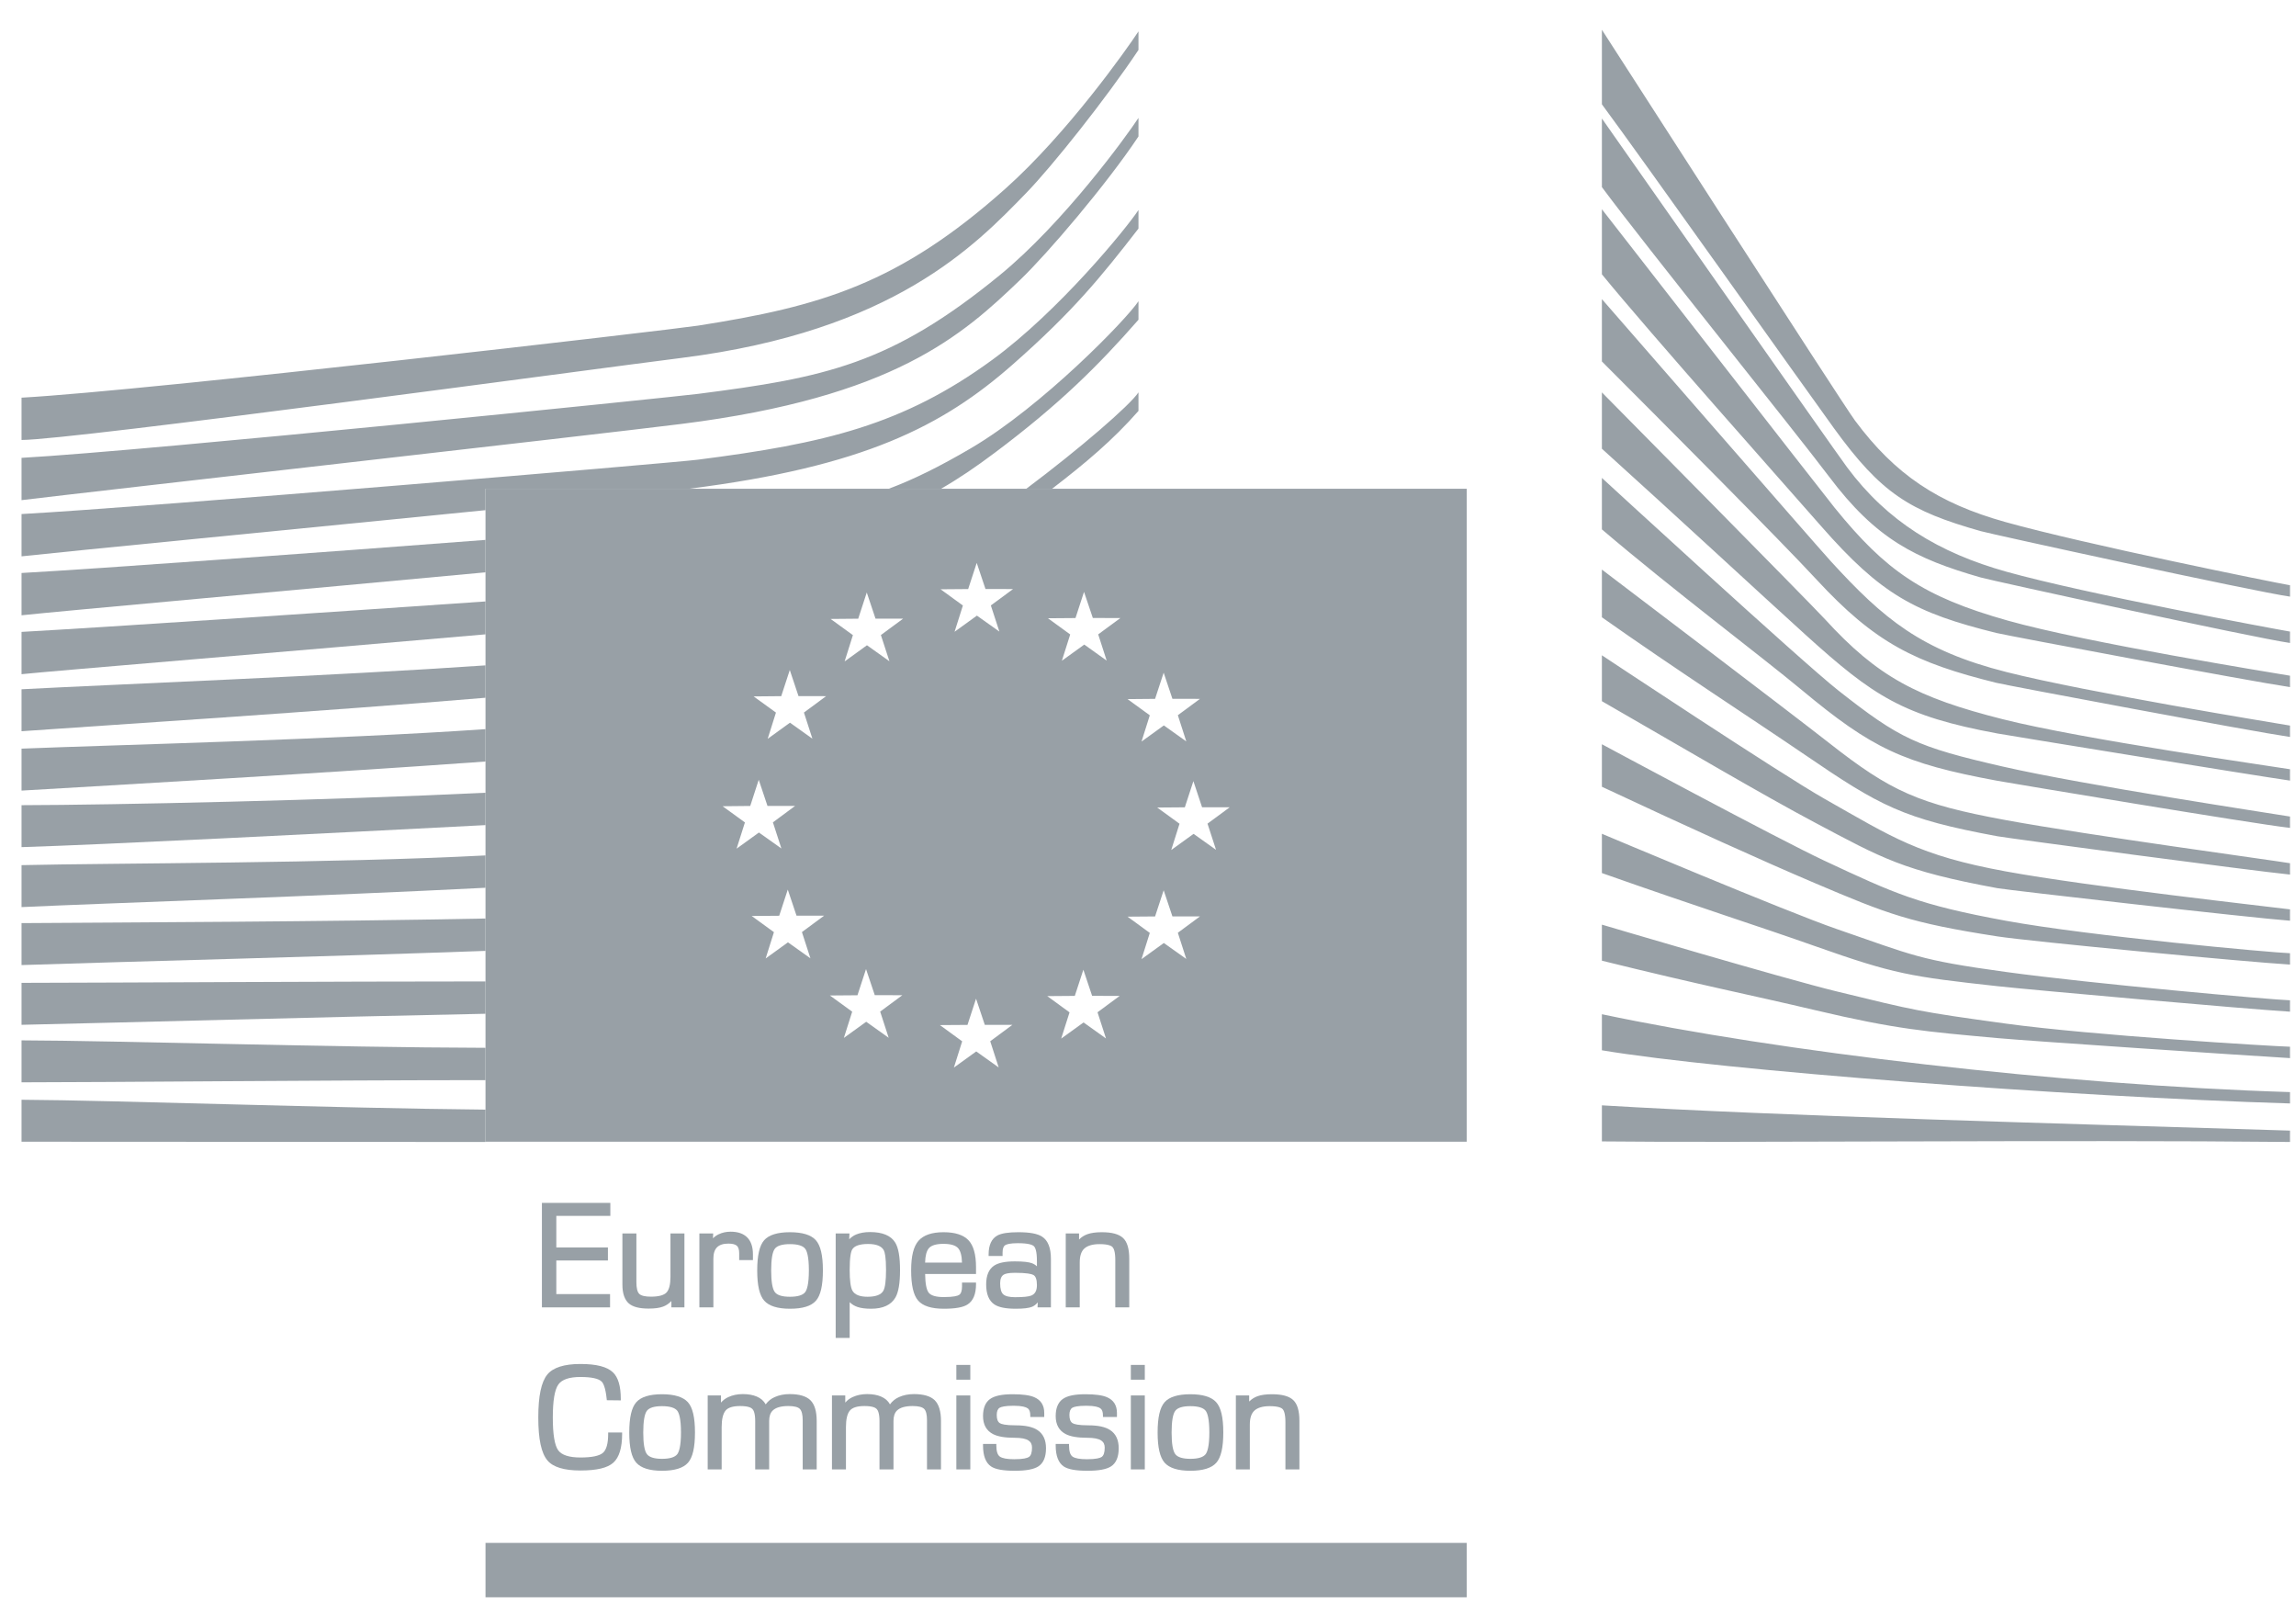 <svg width="74" height="52" viewBox="0 0 74 52" fill="none" xmlns="http://www.w3.org/2000/svg">
<g id="European Commission">
<path id="Fill 98" fill-rule="evenodd" clip-rule="evenodd" d="M20.849 45.46C20.924 45.361 21.087 45.31 21.335 45.31C21.587 45.31 21.753 45.361 21.829 45.458C21.883 45.529 21.948 45.707 21.948 46.156C21.948 46.61 21.882 46.788 21.827 46.859C21.75 46.957 21.584 47.007 21.335 47.007C21.09 47.007 20.927 46.956 20.851 46.857C20.772 46.754 20.732 46.52 20.732 46.161C20.732 45.799 20.772 45.563 20.849 45.46ZM21.336 44.926C20.935 44.926 20.656 45.013 20.506 45.185C20.355 45.357 20.281 45.676 20.281 46.161C20.281 46.643 20.355 46.96 20.508 47.133C20.66 47.304 20.939 47.392 21.336 47.392C21.739 47.392 22.02 47.306 22.172 47.135C22.325 46.964 22.399 46.645 22.399 46.156C22.399 45.672 22.324 45.352 22.17 45.182C22.016 45.012 21.736 44.926 21.336 44.926Z" fill="#98A0A6"/>
<path id="Fill 100" fill-rule="evenodd" clip-rule="evenodd" d="M37.879 45.46C37.953 45.361 38.117 45.31 38.365 45.31C38.616 45.31 38.782 45.361 38.858 45.458C38.913 45.529 38.977 45.707 38.977 46.157C38.977 46.61 38.911 46.788 38.856 46.859C38.778 46.957 38.614 47.007 38.365 47.007C38.12 47.007 37.956 46.957 37.88 46.857C37.801 46.754 37.761 46.52 37.761 46.161C37.761 45.8 37.801 45.563 37.879 45.46ZM38.364 44.926C37.964 44.926 37.683 45.013 37.533 45.185C37.383 45.357 37.31 45.676 37.31 46.161C37.31 46.643 37.385 46.96 37.536 47.133C37.688 47.304 37.967 47.392 38.364 47.392C38.768 47.392 39.048 47.306 39.2 47.135C39.352 46.964 39.427 46.645 39.427 46.156C39.427 45.672 39.352 45.353 39.197 45.182C39.044 45.012 38.764 44.926 38.364 44.926Z" fill="#98A0A6"/>
<path id="Fill 102" fill-rule="evenodd" clip-rule="evenodd" d="M35.508 39.705C35.319 39.705 35.164 39.727 35.046 39.769C34.942 39.807 34.852 39.864 34.778 39.94V39.744H34.349V42.127H34.8V40.678C34.8 40.466 34.851 40.313 34.955 40.225C35.059 40.135 35.222 40.089 35.438 40.089C35.708 40.089 35.814 40.14 35.855 40.182C35.897 40.226 35.946 40.333 35.946 40.6V42.127H36.396V40.565C36.396 40.237 36.33 40.016 36.195 39.89C36.06 39.765 35.836 39.705 35.508 39.705Z" fill="#98A0A6"/>
<path id="Fill 104" fill-rule="evenodd" clip-rule="evenodd" d="M25.451 44.921C25.273 44.921 25.11 44.954 24.968 45.018C24.851 45.069 24.754 45.148 24.678 45.252C24.617 45.139 24.52 45.055 24.389 45C24.266 44.948 24.116 44.921 23.941 44.921C23.769 44.921 23.611 44.954 23.473 45.018C23.381 45.06 23.303 45.119 23.237 45.195V44.965H22.809V47.348H23.259V45.987C23.259 45.736 23.301 45.556 23.383 45.455C23.462 45.356 23.621 45.306 23.854 45.306C24.107 45.306 24.208 45.357 24.249 45.4C24.291 45.442 24.34 45.545 24.34 45.791V47.348H24.79V45.786C24.79 45.639 24.828 45.526 24.902 45.453C25 45.356 25.169 45.306 25.407 45.306C25.593 45.306 25.718 45.337 25.779 45.398C25.84 45.459 25.871 45.583 25.871 45.764V47.348H26.322V45.786C26.322 45.478 26.255 45.254 26.122 45.121C25.989 44.989 25.763 44.921 25.451 44.921Z" fill="#98A0A6"/>
<path id="Fill 106" fill-rule="evenodd" clip-rule="evenodd" d="M22.992 40.557C22.992 40.226 23.147 40.072 23.478 40.072C23.604 40.072 23.695 40.095 23.748 40.14C23.798 40.184 23.824 40.266 23.824 40.383V40.603H24.267V40.417C24.267 39.94 24.018 39.688 23.548 39.688C23.407 39.688 23.276 39.717 23.159 39.773C23.091 39.806 23.03 39.849 22.979 39.902L22.986 39.744H22.541V42.127H22.992V40.557Z" fill="#98A0A6"/>
<path id="Fill 108" fill-rule="evenodd" clip-rule="evenodd" d="M35.779 46.08C35.626 45.978 35.392 45.928 35.084 45.928C34.747 45.928 34.617 45.889 34.567 45.857C34.501 45.815 34.467 45.727 34.467 45.595C34.467 45.476 34.498 45.401 34.562 45.361C34.611 45.333 34.729 45.297 35.012 45.297C35.293 45.297 35.413 45.342 35.465 45.38C35.52 45.418 35.548 45.495 35.548 45.608V45.659H35.999V45.526C35.999 45.284 35.892 45.114 35.679 45.022C35.529 44.957 35.3 44.926 34.979 44.926C34.63 44.926 34.391 44.977 34.247 45.084C34.1 45.192 34.025 45.377 34.025 45.63C34.025 45.904 34.134 46.1 34.348 46.21C34.502 46.29 34.731 46.329 35.047 46.329C35.253 46.329 35.401 46.358 35.486 46.413C35.566 46.464 35.605 46.539 35.605 46.645C35.605 46.802 35.571 46.904 35.504 46.948C35.453 46.981 35.33 47.02 35.03 47.02C34.801 47.02 34.645 46.991 34.566 46.934C34.492 46.88 34.455 46.761 34.455 46.579V46.528H34.025V46.579C34.025 46.908 34.112 47.135 34.283 47.252C34.421 47.346 34.672 47.392 35.049 47.392C35.412 47.392 35.659 47.346 35.805 47.253C35.971 47.148 36.056 46.95 36.056 46.666C36.056 46.397 35.963 46.199 35.779 46.08Z" fill="#98A0A6"/>
<path id="Fill 110" fill-rule="evenodd" clip-rule="evenodd" d="M28.471 41.59C28.399 41.72 28.228 41.785 27.96 41.785C27.712 41.785 27.549 41.72 27.474 41.589C27.415 41.485 27.385 41.26 27.385 40.922C27.385 40.495 27.428 40.328 27.465 40.264C27.534 40.145 27.707 40.084 27.977 40.084C28.242 40.084 28.412 40.152 28.484 40.285C28.517 40.347 28.557 40.508 28.557 40.922C28.557 41.263 28.528 41.487 28.471 41.59ZM27.385 41.959C27.456 42.03 27.541 42.082 27.64 42.115C27.746 42.151 27.893 42.171 28.076 42.171C28.46 42.171 28.724 42.047 28.862 41.805C28.96 41.63 29.008 41.343 29.008 40.927C29.008 40.498 28.957 40.207 28.852 40.038C28.715 39.814 28.442 39.7 28.041 39.7C27.869 39.7 27.719 39.727 27.594 39.778C27.511 39.813 27.436 39.864 27.37 39.932L27.378 39.744H26.934V43.111H27.385V41.959Z" fill="#98A0A6"/>
<path id="Fill 112" fill-rule="evenodd" clip-rule="evenodd" d="M19.601 46.209C19.601 46.514 19.544 46.718 19.432 46.814C19.318 46.913 19.075 46.964 18.707 46.964C18.344 46.964 18.103 46.886 17.991 46.732C17.876 46.573 17.817 46.219 17.817 45.678C17.817 45.137 17.877 44.778 17.996 44.612C18.11 44.451 18.349 44.37 18.705 44.37C19.059 44.37 19.29 44.419 19.39 44.517C19.443 44.569 19.515 44.707 19.553 45.074L19.558 45.119L20.008 45.124V45.073C20.008 44.668 19.924 44.382 19.757 44.222C19.568 44.04 19.224 43.951 18.705 43.951C18.183 43.951 17.824 44.066 17.64 44.291C17.444 44.532 17.349 44.985 17.349 45.678C17.349 46.373 17.446 46.825 17.645 47.06C17.826 47.275 18.183 47.383 18.705 47.383C19.232 47.383 19.58 47.301 19.769 47.13C19.956 46.961 20.051 46.651 20.051 46.209V46.158H19.601V46.209Z" fill="#98A0A6"/>
<path id="Fill 114" fill-rule="evenodd" clip-rule="evenodd" d="M41.678 45.111C41.543 44.986 41.318 44.926 40.992 44.926C40.803 44.926 40.647 44.947 40.528 44.99C40.425 45.028 40.335 45.086 40.261 45.161V44.965H39.832V47.348H40.282V45.9C40.282 45.687 40.335 45.534 40.438 45.446C40.542 45.356 40.705 45.31 40.921 45.31C41.192 45.31 41.297 45.361 41.338 45.404C41.379 45.446 41.429 45.554 41.429 45.821V47.348H41.88V45.786C41.88 45.458 41.813 45.237 41.678 45.111Z" fill="#98A0A6"/>
<path id="Fill 116" fill-rule="evenodd" clip-rule="evenodd" d="M19.662 41.699H17.93V40.616H19.593V40.197H17.93V39.179H19.671V38.76H17.466V42.127H19.662V41.699Z" fill="#98A0A6"/>
<path id="Fill 118" fill-rule="evenodd" clip-rule="evenodd" d="M21.372 42.102C21.472 42.065 21.561 42.005 21.639 41.922V42.127H22.059V39.744H21.609V41.14C21.609 41.387 21.566 41.557 21.482 41.647C21.399 41.736 21.229 41.782 20.98 41.782C20.789 41.782 20.662 41.751 20.602 41.69C20.541 41.629 20.511 41.503 20.511 41.315V39.744H20.06V41.392C20.06 41.677 20.13 41.881 20.269 42.002C20.399 42.112 20.607 42.166 20.905 42.166C21.102 42.166 21.259 42.145 21.372 42.102Z" fill="#98A0A6"/>
<path id="Fill 120" fill-rule="evenodd" clip-rule="evenodd" d="M36.447 47.348H36.897V44.965H36.447V47.348Z" fill="#98A0A6"/>
<path id="Fill 122" fill-rule="evenodd" clip-rule="evenodd" d="M33.437 46.08C33.284 45.978 33.05 45.928 32.742 45.928C32.404 45.928 32.273 45.889 32.224 45.857C32.158 45.815 32.125 45.727 32.125 45.595C32.125 45.476 32.156 45.401 32.219 45.361C32.269 45.333 32.387 45.297 32.669 45.297C32.95 45.297 33.07 45.342 33.122 45.38C33.178 45.418 33.206 45.495 33.206 45.608V45.659H33.656V45.526C33.656 45.284 33.549 45.114 33.337 45.022C33.187 44.957 32.958 44.926 32.637 44.926C32.288 44.926 32.048 44.977 31.904 45.084C31.757 45.192 31.683 45.377 31.683 45.63C31.683 45.904 31.792 46.1 32.005 46.21C32.159 46.29 32.388 46.329 32.704 46.329C32.911 46.329 33.059 46.358 33.144 46.413C33.224 46.464 33.262 46.539 33.262 46.645C33.262 46.802 33.229 46.904 33.161 46.948C33.11 46.981 32.987 47.02 32.687 47.02C32.459 47.02 32.302 46.991 32.224 46.934C32.149 46.88 32.112 46.761 32.112 46.579V46.528H31.683V46.579C31.683 46.908 31.769 47.135 31.941 47.252C32.078 47.346 32.329 47.392 32.707 47.392C33.069 47.392 33.316 47.346 33.463 47.253C33.629 47.148 33.713 46.95 33.713 46.666C33.713 46.397 33.62 46.199 33.437 46.08Z" fill="#98A0A6"/>
<path id="Fill 123" fill-rule="evenodd" clip-rule="evenodd" d="M33.42 41.41C33.42 41.586 33.361 41.696 33.239 41.746C33.155 41.781 32.979 41.799 32.715 41.799C32.531 41.799 32.404 41.768 32.336 41.707C32.269 41.648 32.235 41.529 32.235 41.353C32.235 41.214 32.272 41.122 32.347 41.074C32.391 41.046 32.49 41.013 32.71 41.013C33.095 41.013 33.247 41.05 33.306 41.082C33.382 41.124 33.42 41.234 33.42 41.41ZM33.587 39.848C33.44 39.752 33.189 39.705 32.821 39.705C32.498 39.705 32.278 39.74 32.147 39.81C31.958 39.913 31.863 40.118 31.863 40.422V40.472H32.313V40.356C32.313 40.234 32.343 40.154 32.402 40.12C32.448 40.092 32.555 40.059 32.803 40.059C33.144 40.059 33.272 40.11 33.319 40.153C33.366 40.194 33.42 40.312 33.42 40.635V40.805C33.376 40.762 33.324 40.729 33.265 40.706C33.161 40.666 32.979 40.645 32.708 40.645C32.398 40.645 32.181 40.69 32.043 40.78C31.872 40.891 31.784 41.096 31.784 41.388C31.784 41.698 31.873 41.914 32.047 42.031C32.187 42.125 32.413 42.171 32.738 42.171C32.989 42.171 33.16 42.15 33.264 42.108C33.328 42.081 33.391 42.034 33.447 41.966L33.44 42.127H33.871V40.56C33.871 40.21 33.776 39.971 33.587 39.848Z" fill="#98A0A6"/>
<path id="Fill 124" fill-rule="evenodd" clip-rule="evenodd" d="M30.408 40.08C30.639 40.08 30.797 40.127 30.879 40.218C30.957 40.305 30.999 40.461 31.005 40.685H29.816C29.822 40.461 29.863 40.305 29.94 40.218C30.02 40.127 30.178 40.08 30.408 40.08ZM30.411 39.705C30.037 39.705 29.766 39.797 29.605 39.979C29.444 40.162 29.366 40.473 29.366 40.931C29.366 41.41 29.439 41.728 29.589 41.905C29.74 42.081 30.018 42.171 30.416 42.171C30.787 42.171 31.037 42.127 31.18 42.036C31.364 41.922 31.457 41.702 31.457 41.379V41.328H31.006V41.453C31.006 41.594 30.974 41.686 30.911 41.726C30.862 41.757 30.736 41.795 30.416 41.795C30.165 41.795 30.002 41.746 29.93 41.651C29.859 41.557 29.821 41.356 29.817 41.051H31.457V40.827C31.457 40.42 31.374 40.129 31.211 39.96C31.048 39.791 30.779 39.705 30.411 39.705Z" fill="#98A0A6"/>
<path id="Fill 125" fill-rule="evenodd" clip-rule="evenodd" d="M24.972 40.239C25.046 40.14 25.21 40.089 25.458 40.089C25.709 40.089 25.876 40.139 25.951 40.238C26.006 40.307 26.07 40.486 26.07 40.936C26.07 41.388 26.005 41.567 25.949 41.638C25.872 41.736 25.706 41.785 25.458 41.785C25.213 41.785 25.05 41.736 24.974 41.636C24.895 41.533 24.855 41.298 24.855 40.941C24.855 40.578 24.894 40.343 24.972 40.239ZM25.459 39.705C25.059 39.705 24.78 39.792 24.629 39.963C24.478 40.136 24.405 40.455 24.405 40.941C24.405 41.421 24.479 41.74 24.631 41.911C24.783 42.083 25.062 42.171 25.459 42.171C25.868 42.171 26.142 42.087 26.296 41.914C26.448 41.743 26.522 41.423 26.522 40.936C26.522 40.451 26.447 40.132 26.293 39.961C26.14 39.791 25.859 39.705 25.459 39.705Z" fill="#98A0A6"/>
<path id="Fill 126" fill-rule="evenodd" clip-rule="evenodd" d="M29.457 44.921C29.278 44.921 29.116 44.954 28.973 45.018C28.857 45.07 28.759 45.148 28.684 45.252C28.622 45.139 28.525 45.055 28.395 45C28.272 44.948 28.122 44.921 27.948 44.921C27.774 44.921 27.617 44.954 27.478 45.018C27.387 45.06 27.309 45.119 27.243 45.195V44.965H26.814V47.348H27.265V45.987C27.265 45.736 27.306 45.556 27.389 45.455C27.469 45.356 27.627 45.306 27.86 45.306C28.113 45.306 28.214 45.357 28.255 45.4C28.296 45.442 28.346 45.545 28.346 45.791V47.348H28.797V45.786C28.797 45.639 28.834 45.526 28.908 45.453C29.006 45.356 29.175 45.306 29.413 45.306C29.599 45.306 29.724 45.337 29.785 45.398C29.846 45.459 29.877 45.582 29.877 45.764V47.348H30.328V45.786C30.328 45.478 30.26 45.254 30.128 45.121C29.995 44.989 29.769 44.921 29.457 44.921Z" fill="#98A0A6"/>
<path id="Fill 127" fill-rule="evenodd" clip-rule="evenodd" d="M30.823 47.348H31.273V44.965H30.823V47.348Z" fill="#98A0A6"/>
<path id="Fill 128" fill-rule="evenodd" clip-rule="evenodd" d="M36.447 44.457H36.897V43.981H36.447V44.457Z" fill="#98A0A6"/>
<path id="Fill 129" fill-rule="evenodd" clip-rule="evenodd" d="M30.823 44.457H31.273V43.981H30.823V44.457Z" fill="#98A0A6"/>
<path id="Fill 130" fill-rule="evenodd" clip-rule="evenodd" d="M39.193 27.384L38.469 26.869L37.749 27.389L38.016 26.543L37.297 26.021L38.187 26.014L38.463 25.17L38.743 26.013H39.633L38.918 26.54L39.193 27.384ZM38.234 30.9L37.51 30.386L36.791 30.906L37.058 30.061L36.34 29.537L37.228 29.53L37.505 28.687L37.787 29.529H38.675L37.962 30.056L38.234 30.9ZM35.395 20.441L35.668 21.286L34.946 20.77L34.224 21.291L34.493 20.444L33.775 19.922L34.663 19.915L34.938 19.072L35.222 19.913L36.11 19.915L35.395 20.441ZM35.646 33.462L34.923 32.946L34.202 33.466L34.471 32.621L33.753 32.097L34.641 32.09L34.917 31.247L35.199 32.089L36.088 32.09L35.373 32.618L35.646 33.462ZM31.935 19.509L32.21 20.351L31.486 19.837L30.766 20.357L31.034 19.511L30.315 18.988L31.204 18.981L31.48 18.138L31.762 18.979L32.651 18.981L31.935 19.509ZM32.188 34.396L31.464 33.88L30.744 34.4L31.011 33.554L30.293 33.031L31.182 33.025L31.458 32.18L31.74 33.023L32.628 33.024L31.915 33.552L32.188 34.396ZM28.391 20.463L28.666 21.307L27.942 20.792L27.222 21.313L27.489 20.465L26.77 19.944L27.66 19.936L27.936 19.092L28.218 19.935H29.107L28.391 20.463ZM28.642 33.44L27.918 32.924L27.198 33.444L27.466 32.599L26.748 32.077L27.636 32.07L27.912 31.226L28.194 32.067L29.083 32.068L28.368 32.596L28.642 33.44ZM25.911 22.96L26.184 23.803L25.461 23.287L24.742 23.807L25.009 22.961L24.289 22.44L25.179 22.432L25.455 21.59L25.736 22.431L26.626 22.432L25.911 22.96ZM26.12 30.88L25.396 30.364L24.677 30.884L24.944 30.037L24.226 29.515L25.114 29.508L25.39 28.665L25.672 29.506H26.561L25.846 30.034L26.12 30.88ZM23.29 25.979L24.18 25.97L24.454 25.126L24.736 25.969H25.626L24.911 26.498L25.184 27.34L24.46 26.826L23.74 27.346L24.009 26.501L23.29 25.979ZM37.228 22.519L37.505 21.676L37.787 22.517L38.675 22.519L37.962 23.046L38.234 23.89L37.51 23.375L36.791 23.895L37.058 23.049L36.34 22.527L37.228 22.519ZM15.648 36.789H47.273V15.749H15.648V36.789Z" fill="#98A0A6"/>
<path id="Fill 131" fill-rule="evenodd" clip-rule="evenodd" d="M15.648 51.469H47.273V49.716H15.648V51.469Z" fill="#98A0A6"/>
<path id="Fill 132" fill-rule="evenodd" clip-rule="evenodd" d="M73.807 36.797C73.804 36.674 73.807 36.551 73.807 36.431C66.389 36.201 57.349 35.961 51.629 35.617V36.779C55.814 36.829 66.633 36.723 73.807 36.797ZM73.807 35.556C73.804 35.432 73.807 35.309 73.807 35.19C66.389 34.96 57.319 33.884 51.629 32.681V33.843C55.48 34.49 66.664 35.339 73.807 35.556ZM58.485 32.546C61.136 33.173 62.071 33.239 64.375 33.45C65.451 33.548 72.451 34.015 73.807 34.095C73.804 33.972 73.807 33.848 73.807 33.728C73.251 33.713 67.403 33.362 64.642 32.982C61.817 32.594 61.749 32.568 59.187 31.944C57.481 31.529 51.629 29.794 51.629 29.794V30.956C54.885 31.761 56.449 32.064 58.485 32.546ZM58.49 30.484C61.059 31.393 61.572 31.468 64.375 31.777C65.449 31.896 72.451 32.518 73.807 32.599C73.804 32.475 73.807 32.352 73.807 32.232C73.251 32.217 67.403 31.698 64.642 31.318C61.817 30.93 61.68 30.79 59.187 29.932C57.614 29.391 51.629 26.866 51.629 26.866V28.132C54.763 29.239 56.743 29.865 58.49 30.484ZM58.49 28.455C60.849 29.458 61.557 29.736 64.375 30.173C65.443 30.338 72.451 31.001 73.807 31.081C73.804 30.958 73.807 30.835 73.807 30.715C73.251 30.7 67.316 30.159 64.642 29.668C61.837 29.152 61.093 28.807 58.796 27.732C57.315 27.039 51.629 23.981 51.629 23.981V25.351C54.461 26.677 56.785 27.73 58.49 28.455ZM58.49 26.503C60.676 27.662 61.324 28.056 64.375 28.619C64.731 28.684 72.579 29.578 73.807 29.668C73.804 29.545 73.807 29.421 73.807 29.302C73.201 29.223 67.316 28.569 64.642 28.078C61.837 27.563 61.002 26.985 58.796 25.735C57.375 24.93 51.629 21.115 51.629 21.115V22.594C54.219 24.086 56.853 25.636 58.49 26.503ZM58.157 24.311C60.59 25.972 61.324 26.383 64.375 26.946C64.731 27.011 72.556 28.056 73.807 28.181C73.804 28.058 73.807 27.934 73.807 27.815C73.275 27.724 67.316 26.916 64.642 26.425C61.837 25.909 60.941 25.503 58.948 23.937C57.771 23.012 51.629 18.353 51.629 18.353V19.89C53.916 21.506 56.627 23.267 58.157 24.311ZM58.07 22.233C60.334 24.116 61.33 24.597 64.381 25.16C64.737 25.225 72.609 26.542 73.807 26.677C73.804 26.554 73.807 26.431 73.807 26.311C73.275 26.221 67.157 25.298 64.548 24.7C61.767 24.062 61.24 23.815 59.248 22.248C58.071 21.323 51.629 15.4 51.629 15.4V17.058C53.922 19.011 56.726 21.116 58.07 22.233ZM58.203 20.464C60.382 22.433 61.33 23.073 64.381 23.635C64.737 23.701 72.597 24.978 73.807 25.153C73.804 25.03 73.807 24.907 73.807 24.787C73.275 24.696 67.144 23.83 64.548 23.175C61.787 22.478 60.519 21.812 58.818 19.952C58.353 19.444 51.629 12.644 51.629 12.644V14.459C53.82 16.435 56.907 19.292 58.203 20.464ZM58.552 18.681C60.437 20.718 61.717 21.354 64.345 22.003C64.697 22.089 72.597 23.572 73.807 23.747C73.804 23.623 73.807 23.5 73.807 23.38C73.275 23.29 67.273 22.312 64.676 21.657C61.916 20.96 60.71 19.946 59.008 18.086C58.543 17.578 51.629 9.638 51.629 9.638V11.647C53.699 13.723 57.366 17.398 58.552 18.681ZM58.684 16.942C60.631 19.164 61.717 19.747 64.345 20.396C64.697 20.483 72.597 21.965 73.807 22.14C73.804 22.017 73.807 21.893 73.807 21.773C73.275 21.683 67.24 20.71 64.709 19.997C61.968 19.225 60.771 18.386 59.129 16.359C58.696 15.824 51.629 6.742 51.629 6.742V8.839C53.215 10.777 57.532 15.629 58.684 16.942ZM58.946 15.352C60.469 17.379 61.739 18.005 63.836 18.607C64.183 18.707 72.597 20.543 73.807 20.718C73.804 20.595 73.807 20.471 73.807 20.351C73.275 20.261 67.199 19.131 64.666 18.422C62.489 17.813 60.827 16.801 59.529 15.054C59.117 14.501 51.629 3.818 51.629 3.818V6.029C52.974 7.846 57.896 13.956 58.946 15.352ZM51.629 3.361V0.959C51.629 0.959 59.373 12.994 59.783 13.547C61.082 15.295 62.462 16.215 64.64 16.823C67.172 17.532 73.275 18.768 73.807 18.858C73.807 18.979 73.805 19.102 73.807 19.225C72.597 19.05 64.184 17.213 63.836 17.114C61.543 16.463 60.636 15.905 59.107 13.797C58.082 12.384 52.974 5.178 51.629 3.361Z" fill="#98A0A6"/>
<path id="Fill 133" fill-rule="evenodd" clip-rule="evenodd" d="M33.076 15.75H33.907C34.976 14.931 35.871 14.178 36.693 13.241V12.643C36.421 13.058 34.789 14.467 33.076 15.75ZM31.295 14.442C30.265 15.046 29.427 15.456 28.643 15.75H30.328C30.895 15.425 31.455 15.045 32.071 14.582C34.139 13.032 35.393 11.787 36.693 10.303V9.706C36.313 10.286 33.592 13.093 31.295 14.442ZM0.694 27.297C3.341 27.215 10.326 26.863 15.648 26.587V25.544C10.698 25.784 3.683 25.939 0.694 25.945V27.297ZM0.694 29.229C3.37 29.104 10.528 28.87 15.648 28.606V27.564C10.739 27.822 3.657 27.809 0.694 27.877V29.229ZM32.408 6.076C28.967 9.146 26.45 9.874 22.495 10.493C21.66 10.623 4.791 12.587 0.694 12.814V14.177C2.313 14.177 19.163 11.885 21.965 11.533C28.814 10.672 31.448 7.891 33.066 6.228C33.913 5.357 35.658 3.163 36.693 1.609V1.011C36.313 1.592 34.395 4.304 32.408 6.076ZM31.985 11.592C29.1 13.701 26.572 14.29 22.495 14.812C21.657 14.92 4.791 16.337 0.694 16.564V17.927C2.023 17.779 9.788 17.025 15.648 16.439V15.749H22.204C27.841 15.038 30.385 13.729 32.642 11.743C34.582 10.036 35.478 8.933 36.693 7.365V6.767C36.313 7.348 34.134 10.02 31.985 11.592ZM32.225 8.864C28.706 11.747 26.572 12.169 22.495 12.692C21.657 12.799 4.791 14.525 0.694 14.753V16.116C2.701 15.87 19.163 14.012 21.965 13.66C28.814 12.799 31.021 10.803 32.883 9.015C33.76 8.174 35.658 5.951 36.693 4.397V3.799C36.313 4.38 34.286 7.177 32.225 8.864ZM15.648 23.495C10.745 23.834 3.732 24.002 0.694 24.123V25.475C3.59 25.304 10.556 24.907 15.648 24.538V23.495ZM15.648 21.44C10.745 21.779 3.671 22.053 0.694 22.21V23.562C3.202 23.385 10.559 22.913 15.648 22.483V21.44ZM15.648 19.38C10.215 19.756 3.154 20.225 0.694 20.361V21.724C1.646 21.624 9.645 20.965 15.648 20.44V19.38ZM0.694 31.097C4.035 30.986 10.535 30.825 15.648 30.64V29.597C10.406 29.701 4.261 29.721 0.694 29.745V31.097ZM15.648 17.397C10.215 17.811 3.154 18.327 0.694 18.463V19.826C1.984 19.688 9.773 18.991 15.648 18.442V17.397ZM0.694 34.875C3.22 34.875 10.557 34.805 15.648 34.805V33.763C10.686 33.751 3.763 33.532 0.694 33.523V34.875ZM0.694 36.789C3.363 36.789 10.618 36.797 15.648 36.797V35.755C10.807 35.71 3.673 35.453 0.694 35.437V36.789ZM0.694 31.67C3.937 31.664 10.739 31.624 15.648 31.624V32.666C10.316 32.772 4.103 32.947 0.694 33.022V31.67Z" fill="#98A0A6"/>
</g>
</svg>
